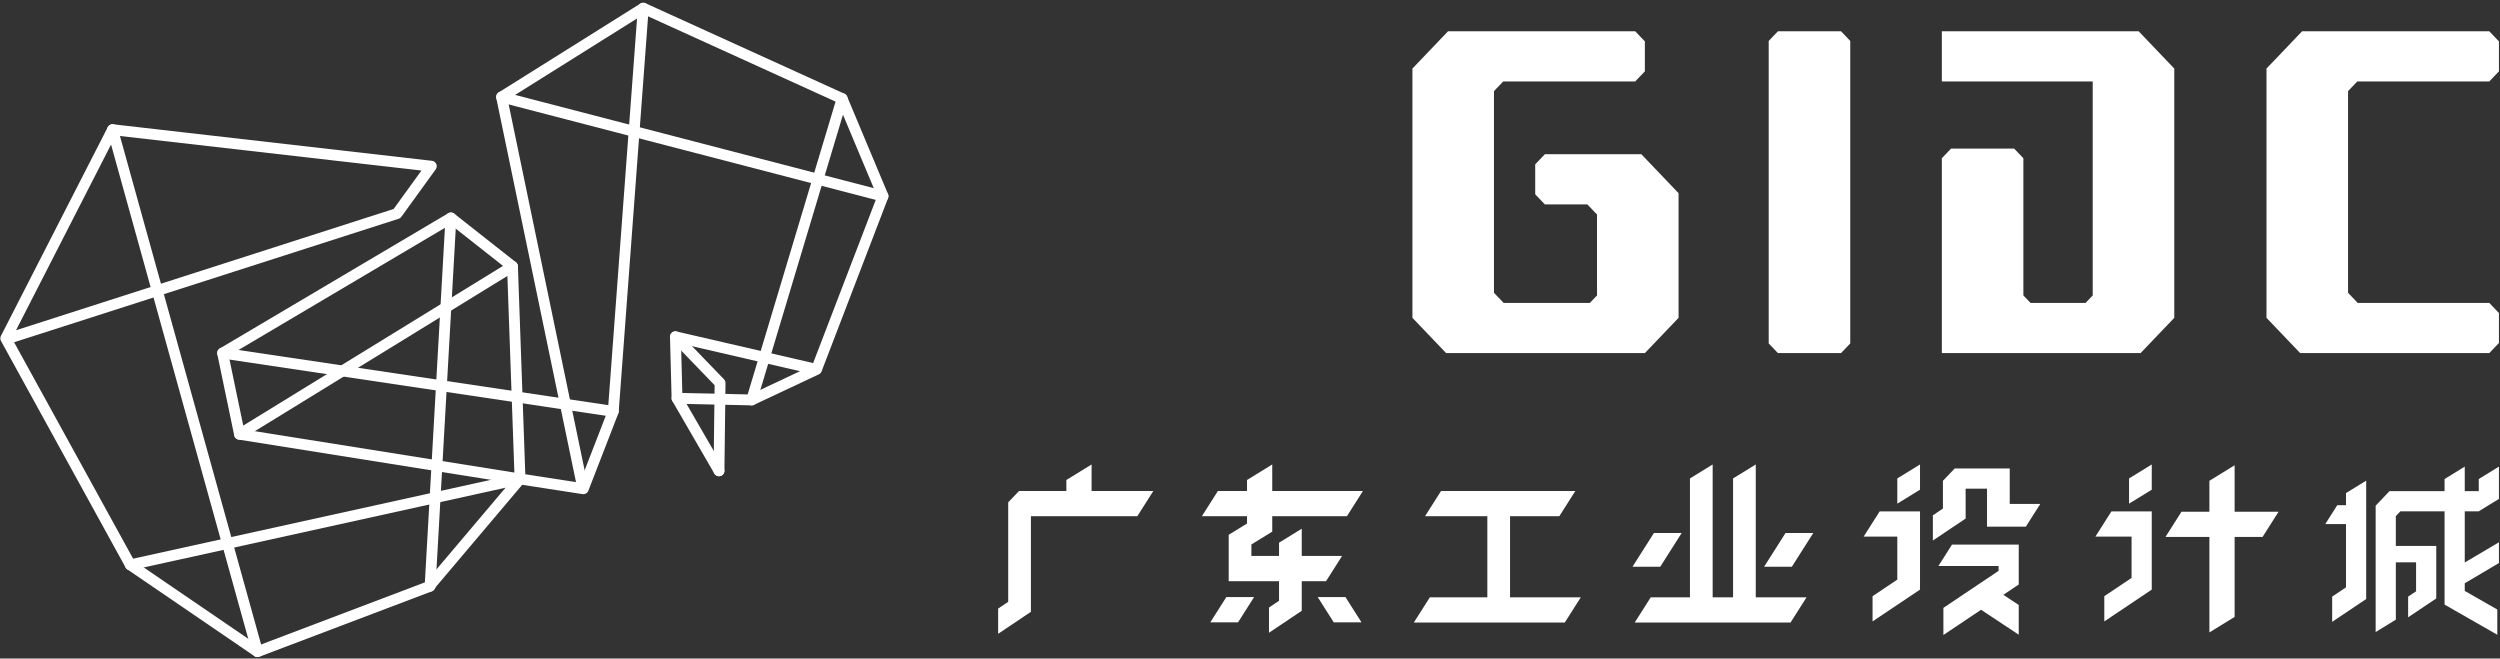 <?xml version="1.0" encoding="UTF-8"?>
<svg width="820px" height="216px" viewBox="0 0 820 216" version="1.1" xmlns="http://www.w3.org/2000/svg" xmlns:xlink="http://www.w3.org/1999/xlink">
    <rect x="0" y="0" width="820" height="216" fill="#333333" stroke="none"/>
    <!-- Generator: Sketch 60.1 (88133) - https://sketch.com -->
    <title>gongyeshejicheng</title>
    <desc>Created with Sketch.</desc>
    <g id="Page-1" stroke="none" stroke-width="1" fill="none" fill-rule="evenodd">
        <g id="广东工业设计城" transform="translate(-132, -296)">
            <g id="gongyeshejicheng" transform="translate(133.891, 298.684)">
                <polygon id="Fill-2" fill="#FFFFFF" points="392.327 166.635 397.579 158.361 407.132 158.361 407.132 154.752 415.406 149.66 415.406 158.361 445.149 158.361 439.896 166.635 415.406 166.635 415.406 171.691 408.565 175.901 408.565 179.668 417.634 179.668 417.634 175.319 425.08 170.737 425.08 179.668 438.307 179.668 433.055 187.943 425.08 187.943 425.08 197.655 414.336 204.86 414.336 196.585 417.634 194.373 417.634 187.943 401.118 187.943 401.118 172.732 407.132 169.031 407.132 166.635"></polygon>
                <polygon id="Fill-3" fill="#FFFFFF" points="400.343 193.163 409.445 193.163 404.192 201.436 395.09 201.436"></polygon>
                <polygon id="Fill-4" fill="#FFFFFF" points="439.423 193.163 430.321 193.163 435.574 201.436 444.676 201.436"></polygon>
                <polygon id="Fill-5" fill="#FFFFFF" points="467.096 193.238 461.842 201.512 511.353 201.512 516.607 193.238 493.404 193.238 493.404 166.634 509.565 166.634 514.818 158.36 470.774 158.36 465.521 166.634 485.955 166.634 485.955 193.238"></polygon>
                <polyline id="Fill-6" fill="#FFFFFF" points="566.553 193.238 566.553 154.243 574 149.66 574 193.238 590.655 193.238 585.402 201.512 534.297 201.512 539.55 193.238 552.414 193.238 552.414 154.243 559.861 149.66 559.861 193.238 567.451 193.238"></polyline>
                <polygon id="Fill-7" fill="#FFFFFF" points="540.603 172.13 549.705 172.13 542.673 183.204 533.572 183.204"></polygon>
                <polygon id="Fill-8" fill="#FFFFFF" points="583.768 172.13 592.871 172.13 585.839 183.204 576.738 183.204"></polygon>
                <polygon id="Fill-9" fill="#FFFFFF" points="627.872 149.66 620.425 154.243 620.425 162.517 627.872 157.934"></polygon>
                <polygon id="Fill-10" fill="#FFFFFF" points="614.641 165.046 627.871 165.046 627.871 190.707 612.308 201.143 612.308 192.868 620.424 187.426 620.424 173.32 609.388 173.32"></polygon>
                <polygon id="Fill-11" fill="#FFFFFF" points="376.4 158.36 356.151 158.36 356.151 149.66 347.877 154.752 347.877 158.36 332.354 158.36 328.799 162.082 328.799 194.714 325.5 196.925 325.5 205.2 336.246 197.996 336.246 166.634 371.147 166.634"></polygon>
                <polygon id="Fill-12" fill="#FFFFFF" points="662.589 170.055 649.854 170.055 649.854 157.601 642.835 157.601 642.835 167.406 632.09 174.611 632.09 166.335 635.389 164.125 635.389 155.018 639.244 150.982 657.3 150.982 657.3 162.608 667.317 162.608"></polygon>
                <polygon id="Fill-13" fill="#FFFFFF" points="653.638 182.97 633.904 182.97 638.369 175.938 660.256 175.938 660.256 189.029 655.207 192.413 660.256 195.76 660.256 205.504 647.899 197.315 635.542 205.6 635.542 196.696 653.638 184.562"></polygon>
                <polygon id="Fill-14" fill="#FFFFFF" points="703.885 149.66 696.438 154.243 696.438 162.517 703.885 157.934"></polygon>
                <polygon id="Fill-15" fill="#FFFFFF" points="688.321 192.868 697.265 186.871 697.265 173.32 685.401 173.32 690.654 165.046 703.884 165.046 703.884 190.707 688.321 201.142"></polygon>
                <polygon id="Fill-16" fill="#FFFFFF" points="731.064 165.154 745.486 165.154 740.233 173.428 731.064 173.428 731.064 199.662 722.79 204.754 722.79 173.428 708.391 173.428 713.644 165.154 722.79 165.154 722.79 155.015 731.064 149.924"></polygon>
                <polygon id="Fill-17" fill="#FFFFFF" points="767.599 159.039 774.218 154.966 774.218 193.796 763.059 201.278 763.059 193.004 767.599 189.96 767.599 169.217 760.795 169.217 764.735 163.011 767.599 163.011"></polygon>
                <polygon id="Fill-18" fill="#FFFFFF" points="781.872 158.408 777.325 163.167 777.325 204.634 783.945 200.56 783.945 181.763 790.583 181.763 790.583 191.258 787.978 193.004 787.978 199.789 797.202 193.604 797.202 176.385 783.945 176.385 783.945 166.58 785.428 165.027 799.928 165.027 799.928 195.624 817.225 205.518 817.225 197.244 806.547 191.136 806.547 188.621 817.762 181.989 817.762 175.183 806.547 181.816 806.547 165.027 811.142 165.027 817.762 160.954 817.762 150.362 811.142 154.436 811.142 158.408 806.547 158.408 806.547 150.362 799.928 154.436 799.928 158.408"></polygon>
                <polygon id="Fill-19" fill="#FFFFFF" points="521.931 67.678 518.761 64.361 504.829 64.361 501.659 61.044 501.659 51.218 504.829 47.901 536.47 47.901 548.678 60.682 548.678 101.562 537.626 113.132 472.437 113.132 461.385 101.562 461.385 19.802 473.067 7.573 534.457 7.573 537.626 10.89 537.626 20.716 534.457 24.033 491.161 24.033 488.132 27.205 488.132 93.354 491.301 96.671 519.585 96.671 521.931 94.216"></polygon>
                <polygon id="Fill-20" fill="#FFFFFF" points="581.271 113.131 601.965 113.131 604.992 109.962 604.992 10.741 601.965 7.572 581.271 7.572 578.244 10.741 578.244 109.962"></polygon>
                <polygon id="Fill-21" fill="#FFFFFF" points="635.029 7.573 635.029 24.033 684.523 24.033 684.523 94.216 682.177 96.671 664.123 96.671 661.777 94.216 661.777 49.224 658.751 46.056 638.056 46.056 635.029 49.224 635.029 113.132 700.219 113.132 711.271 101.562 711.271 19.802 699.59 7.573"></polygon>
                <polygon id="Fill-22" fill="#FFFFFF" points="814.593 24.033 817.762 20.716 817.762 10.89 814.593 7.573 753.201 7.573 741.52 19.802 741.52 101.562 752.572 113.132 814.593 113.132 817.762 109.814 817.762 99.989 814.593 96.671 771.437 96.671 768.268 93.354 768.268 27.205 771.297 24.033"></polygon>
                <line x1="82.558" y1="211.054" x2="35.028" y2="39.854" id="Stroke-23" stroke="#FFFFFF" stroke-width="3.56" stroke-linecap="round" stroke-linejoin="round"></line>
                <polyline id="Stroke-24" stroke="#FFFFFF" stroke-width="3.56" stroke-linecap="round" stroke-linejoin="round" points="168.681 154.419 76.669 139.747 71.128 113.127 146.01 68.805 166.204 84.711 168.681 154.419"></polyline>
                <polyline id="Stroke-25" stroke="#FFFFFF" stroke-width="3.56" stroke-linecap="round" stroke-linejoin="round" points="168.681 154.419 138.83 189.72 82.558 211.054 40.857 182.586 1.42108547e-14 108.301 35.028 39.854 139.576 51.828 128.317 67.376 0.894 108.301"></polyline>
                <polyline id="Stroke-26" stroke="#FFFFFF" stroke-width="3.56" stroke-linecap="round" stroke-linejoin="round" points="40.857 182.586 168.681 154.419 189.437 157.626 199.266 132.249 209.096 0.001"></polyline>
                <line x1="139.178" y1="189.594" x2="146.01" y2="68.805" id="Stroke-27" stroke="#FFFFFF" stroke-width="3.56" stroke-linecap="round" stroke-linejoin="round"></line>
                <line x1="76.669" y1="139.747" x2="166.204" y2="84.711" id="Stroke-28" stroke="#FFFFFF" stroke-width="3.56" stroke-linecap="round" stroke-linejoin="round"></line>
                <line x1="71.128" y1="113.126" x2="199.266" y2="132.249" id="Stroke-29" stroke="#FFFFFF" stroke-width="3.56" stroke-linecap="round" stroke-linejoin="round"></line>
                <polyline id="Stroke-30" stroke="#FFFFFF" stroke-width="3.56" stroke-linecap="round" stroke-linejoin="round" points="188.901 155.66 162.63 29.131 209.096 2.84217094e-14 274.326 29.667 287.73 61.657 265.926 118.488 244.66 128.496 220.176 127.96 219.647 107.78 265.926 118.488"></polyline>
                <polyline id="Stroke-31" stroke="#FFFFFF" stroke-width="3.56" stroke-linecap="round" stroke-linejoin="round" points="219.647 107.78 234.294 122.956 233.937 151.729"></polyline>
                <line x1="233.936" y1="151.728" x2="220.175" y2="127.959" id="Stroke-32" stroke="#FFFFFF" stroke-width="3.56" stroke-linecap="round" stroke-linejoin="round"></line>
                <line x1="244.66" y1="128.496" x2="274.327" y2="29.667" id="Stroke-33" stroke="#FFFFFF" stroke-width="3.56" stroke-linecap="round" stroke-linejoin="round"></line>
                <line x1="287.729" y1="61.657" x2="162.629" y2="29.131" id="Stroke-34" stroke="#FFFFFF" stroke-width="3.56" stroke-linecap="round" stroke-linejoin="round"></line>
            </g>
        </g>
    </g>
</svg>